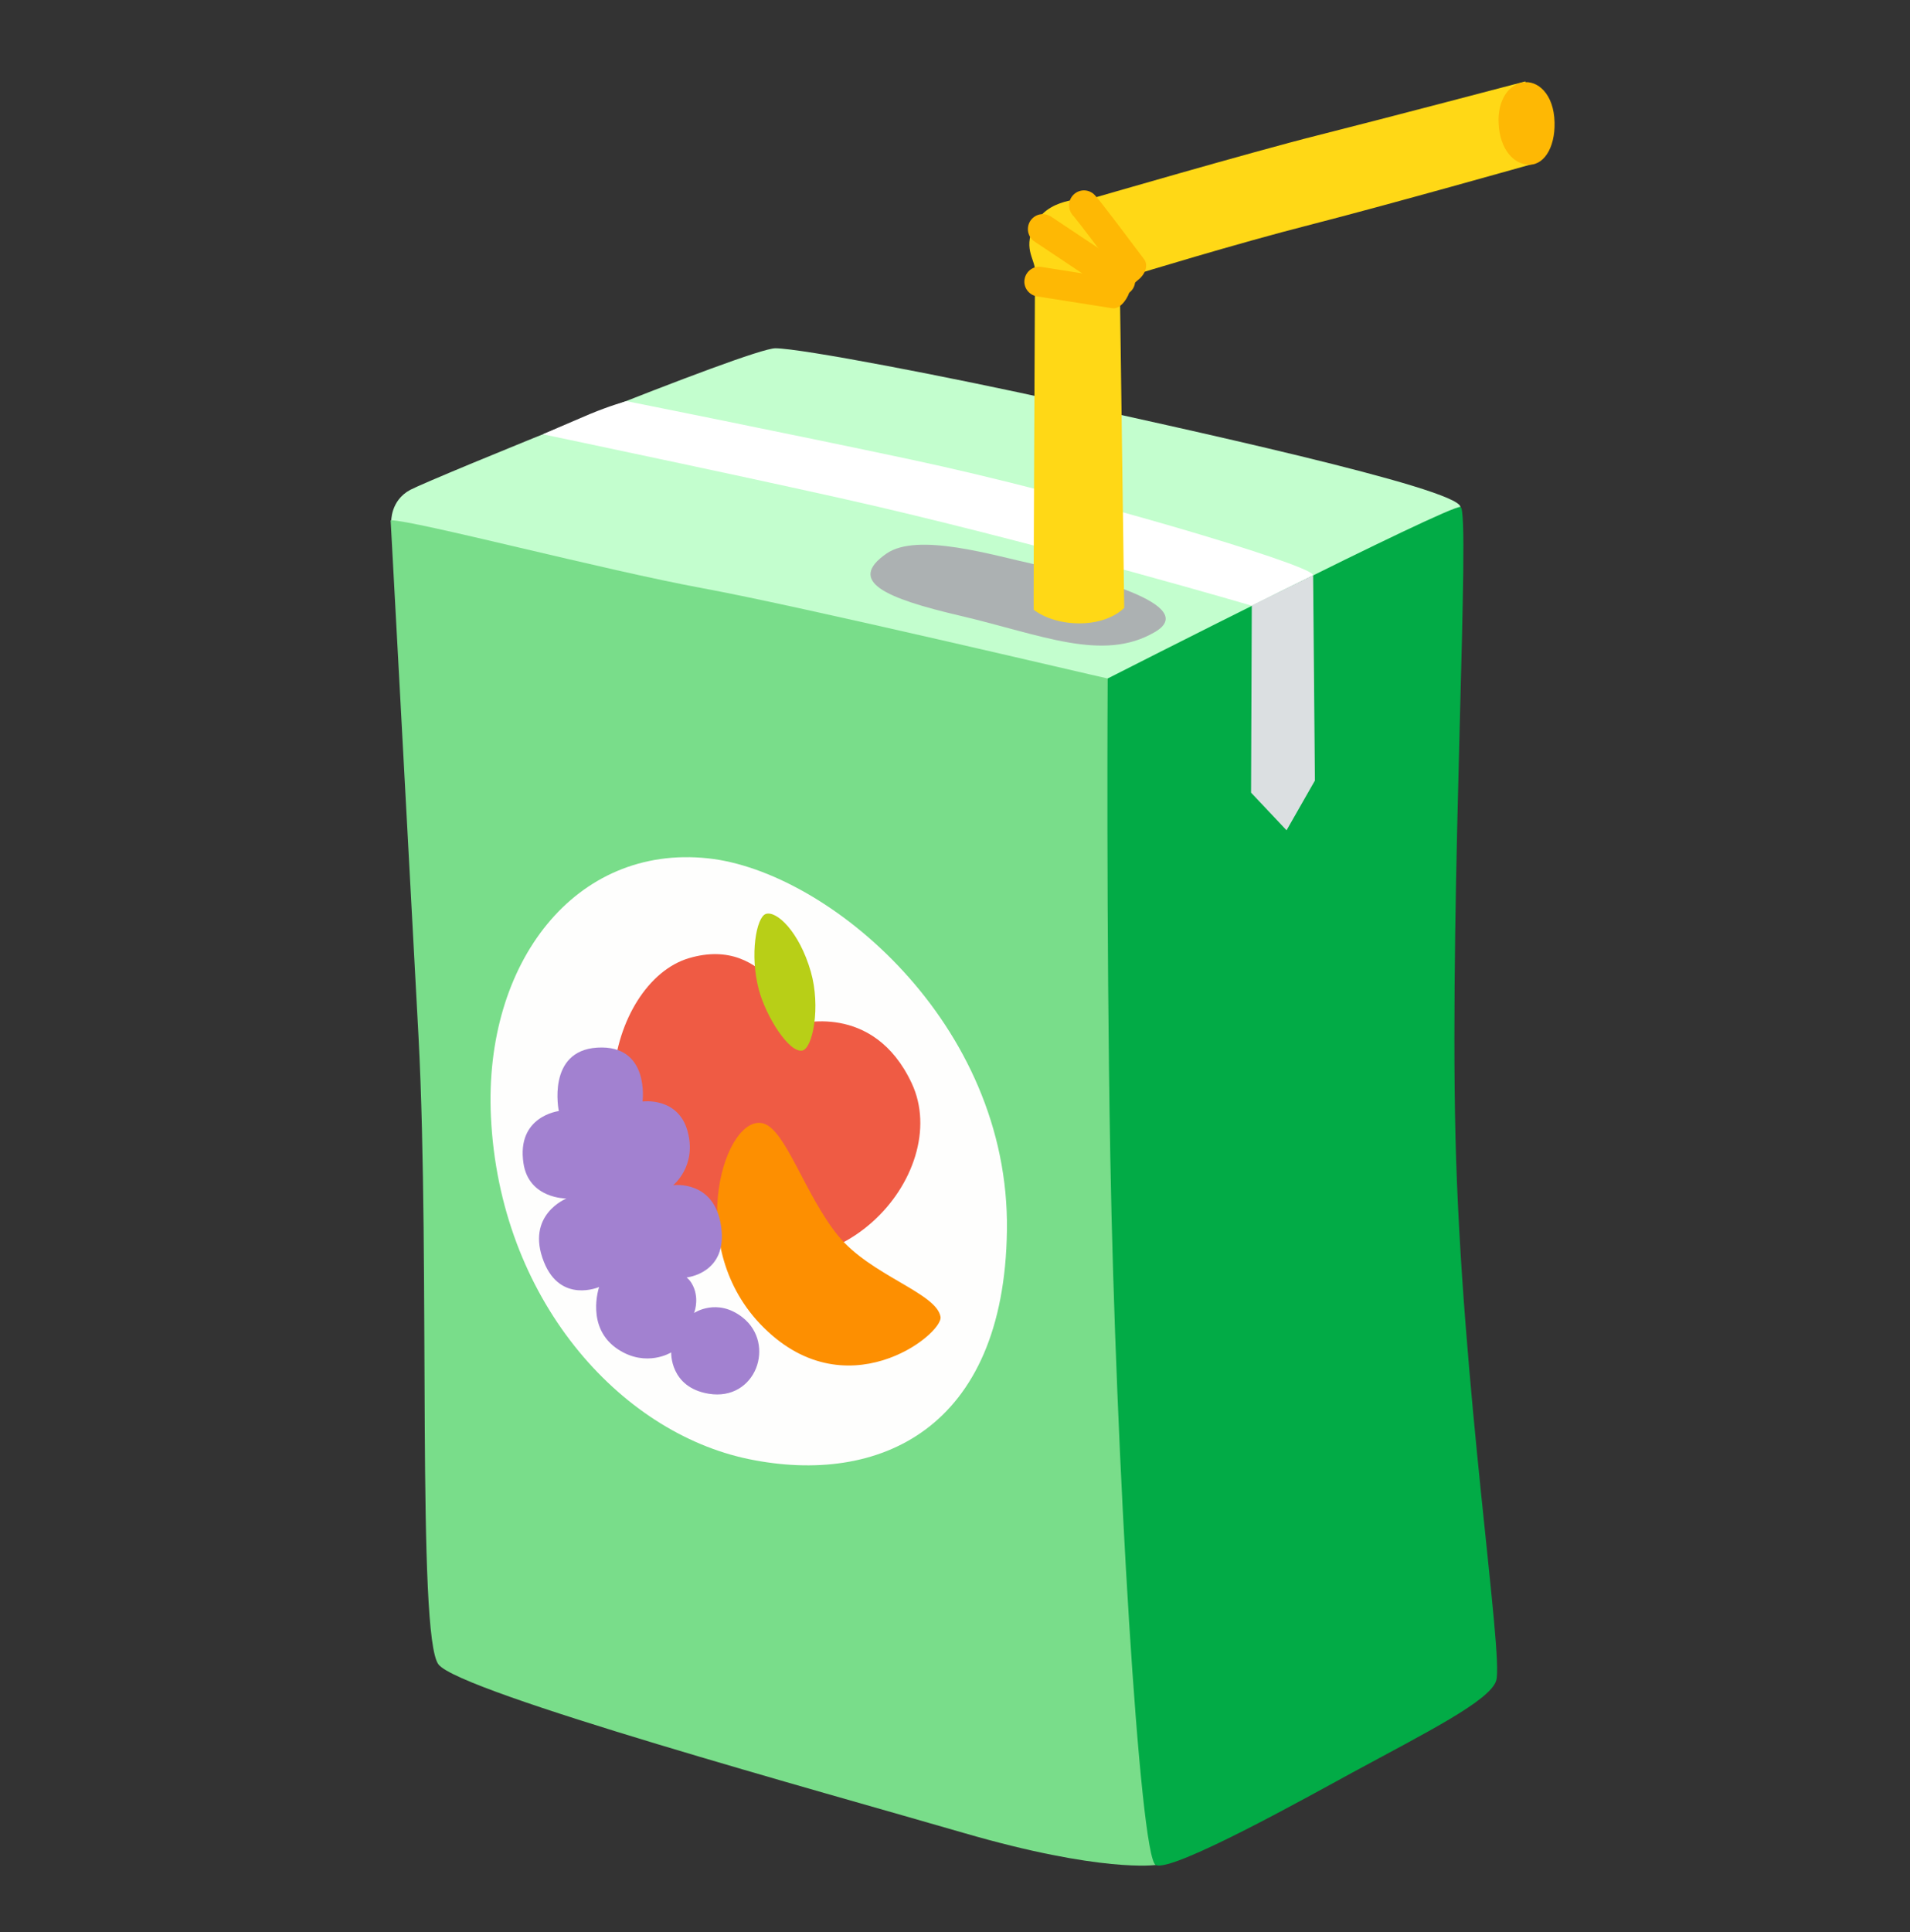 <svg height="445"
  overflow="hidden"
  width="440"
  xmlns="http://www.w3.org/2000/svg">
  <rect width="100%" height="100%" fill="#333333" stroke="none"/>
  <g transform="translate(-1760 -3102)">
    <path d="m1953.84 3273.54l-103.71-51.35s-.24-4.92 4.4-7.39c4.68-2.48 78.17-32.59 84.08-32.59 5.92 0 40.53 6.67 65.73 12.27 25.19 5.6 91.78 19.9 92.09 24.27s-68.13 74.35-68.13 74.35z"
    fill="#c3fece"/>
    <path d="m2048.44 3241.51s-43.48-12.79-85.8-22.73c-19.7-4.64-77.58-16.77-77.58-16.77s6.15-2.68 10.79-4.64c4.71-1.96 8.46-2.99 8.46-2.99s37.74 7.53 65.79 13.51c37.95 8.08 91.06 23.92 92.3 26.43 1.27 2.48-13.96 7.19-13.96 7.19z"
    fill="#ffffff"/>
    <path d="m1964.22 3229.48c-9.25 6.42-.17 10.31 16.88 14.3 18.67 4.36 32.9 10.79 44.89 3.81 10.83-6.26-15.67-13.06-27.84-15.67-9.28-2-26.78-7.39-33.93-2.44z"
    fill="#acb1b2"/>
    <path d="m1998.12 3242.4c-.07 0 .31-75.32.31-78.1s-3.13-5.29.3-11.21c3.44-5.91 12.45-5.29 12.45-5.29s37.36-10.86 52.28-14.61 47.92-12.44 47.92-12.44l2.2 18.87s-34.58 9.76-51.7 14.13c-17.12 4.36-40.46 11.51-40.46 11.51l-3.44 3.13 1 73.6s-3.2 3.57-10.35 3.57c-6.94-.03-10.51-3.16-10.51-3.16z"
    fill="#ffd816"/>
    <g fill="#feb804">
      <path d="m2105.23 3130.41c.27 5.87 3.4 9.52 7.11 9.52 3.72 0 6.26-4.75 5.71-10.93-.58-6.16-4.57-8.97-7.98-7.84-3.4 1.13-5.05 4.95-4.84 9.25z"/>
      <path d="m2018.05 3170.11c-.65 0-1.3-.17-1.89-.58l-17.84-11.9c-1.58-1.06-1.99-3.2-.96-4.78 1.07-1.58 3.16-2.02 4.78-.96l17.84 11.89c1.58 1.07 1.99 3.2.96 4.78-.69 1-1.79 1.55-2.89 1.55z"/>
      <path d="m2020.8 3167.22c-1.03 0-2.06-.48-2.75-1.37-4.57-6.09-9.79-13-10.72-14.06-1.17-1.14-1.41-2.99-.48-4.4 1.06-1.58 3.16-2.03 4.77-.96.62.41.97.65 11.93 15.26 1.14 1.51.11 3.68-1.41 4.81-.61.48-.61.72-1.34.72z"/>
      <path d="m2016.61 3173c-.17 0-.34 0-.55-.04l-17.19-2.71c-1.85-.31-3.16-2.07-2.85-3.92.31-1.86 2.03-3.16 3.92-2.85l17.18 2.71c1.86.31 3.48.65 3.17 2.54-.24 1.65-2 4.27-3.68 4.27z"/>
    </g>
    <path d="m1849.99 3221.81c5.47 0 49.33 11.52 71.95 15.67 22.62 4.16 90.92 20.32 93.23 20.77 2.3.44 1.85 30.01 1.85 30.01s32.31 167.06 31.39 174.93c-.93 7.84-22.14 68.3-22.14 68.3s-12.48 1.86-44.31-7.39c-31.83-9.24-115.84-32.31-120.93-38.77s-1.86-91.85-4.61-144.45c-2.82-52.62-6.43-119.07-6.43-119.07z"
    fill="#79dd8a"/>
    <path d="m2104.68 3489.01c1.75-5.81-8.01-68.1-9.39-125.33-1.37-57.2 3.54-144.24 1.17-144.93-2.37-.65-81.29 39.5-81.29 39.5s-.35 56.78.61 110.34c1.24 69.3 6.78 161.05 10.45 162.9 3.68 1.86 35.62-16.01 45.24-21.24 17.05-9.25 31.83-16.6 33.21-21.24z"
    fill="#02ab46"/>
    <path d="m2048.2 3284.54l.17-43.1 14.13-6.95.41 47.27-6.53 11.45z"
    fill="#dbdfe1"/>
    <path d="m1923.11 3299.67c-30.53-3.27-51.67 23.96-50.02 59.43 1.96 41.91 29.57 72.78 59.44 78.93s58.81-6.81 59.43-52.63c.69-47.75-41.28-82.81-68.85-85.73z"
    fill="#fefefd"/>
    <path d="m1943.46 3337.93s-6.19-20.8-24.78-15.26c-18.6 5.53-28.67 45.99 2.88 64.21 30.32 17.5 58.23-14.61 48.47-35.41-8.87-18.97-26.57-13.54-26.57-13.54z"
    fill="#ef5b44"/>
    <path d="m1936.38 3312.49c-2.1.76-3.75 9.32-1.55 17.5 1.65 6.12 6.91 14.5 9.97 13.95 2.44-.44 4.3-10.07 1.99-18.15-2.68-9.31-7.97-14.19-10.41-13.3z"
    fill="#b8cf17"/>
    <path d="m1935.93 3360.75c-8.73-2.64-18.56 27.37-.89 46.07 19.49 20.59 42.24 2.44 41.63-1.55-.9-5.54-16.16-9.52-23.69-18.8-7.53-9.35-11.96-24.17-17.05-25.72z"
    fill="#fd8f01"/>
    <path d="m1908.02 3355.67s1.75-13.14-10.42-12.41c-11.75.72-8.87 14.61-8.87 14.61s-9.79 1.16-8.14 12.03c1.23 8.21 9.9 8.11 9.9 8.11s-9.52 3.75-5.19 14.61c3.85 9.66 12.72 5.77 12.72 5.77s-3.27 9.42 4.43 14.41c6.5 4.19 12.17.65 12.17.65s-.34 8.04 8.63 9.52c10.86 1.79 15.57-11.44 7.83-17.56-5.87-4.64-11.2-1.03-11.2-1.03s1.1-2.58.07-5.54c-.69-1.92-1.79-2.65-1.79-2.65s9.52-.89 7.97-11.72c-1.54-10.86-11.06-9.52-11.06-9.52s5.53-4.43 3.33-12.41c-2.17-8.01-10.38-6.87-10.38-6.87z"
    fill="#a281d0"/>
  </g>
</svg>
